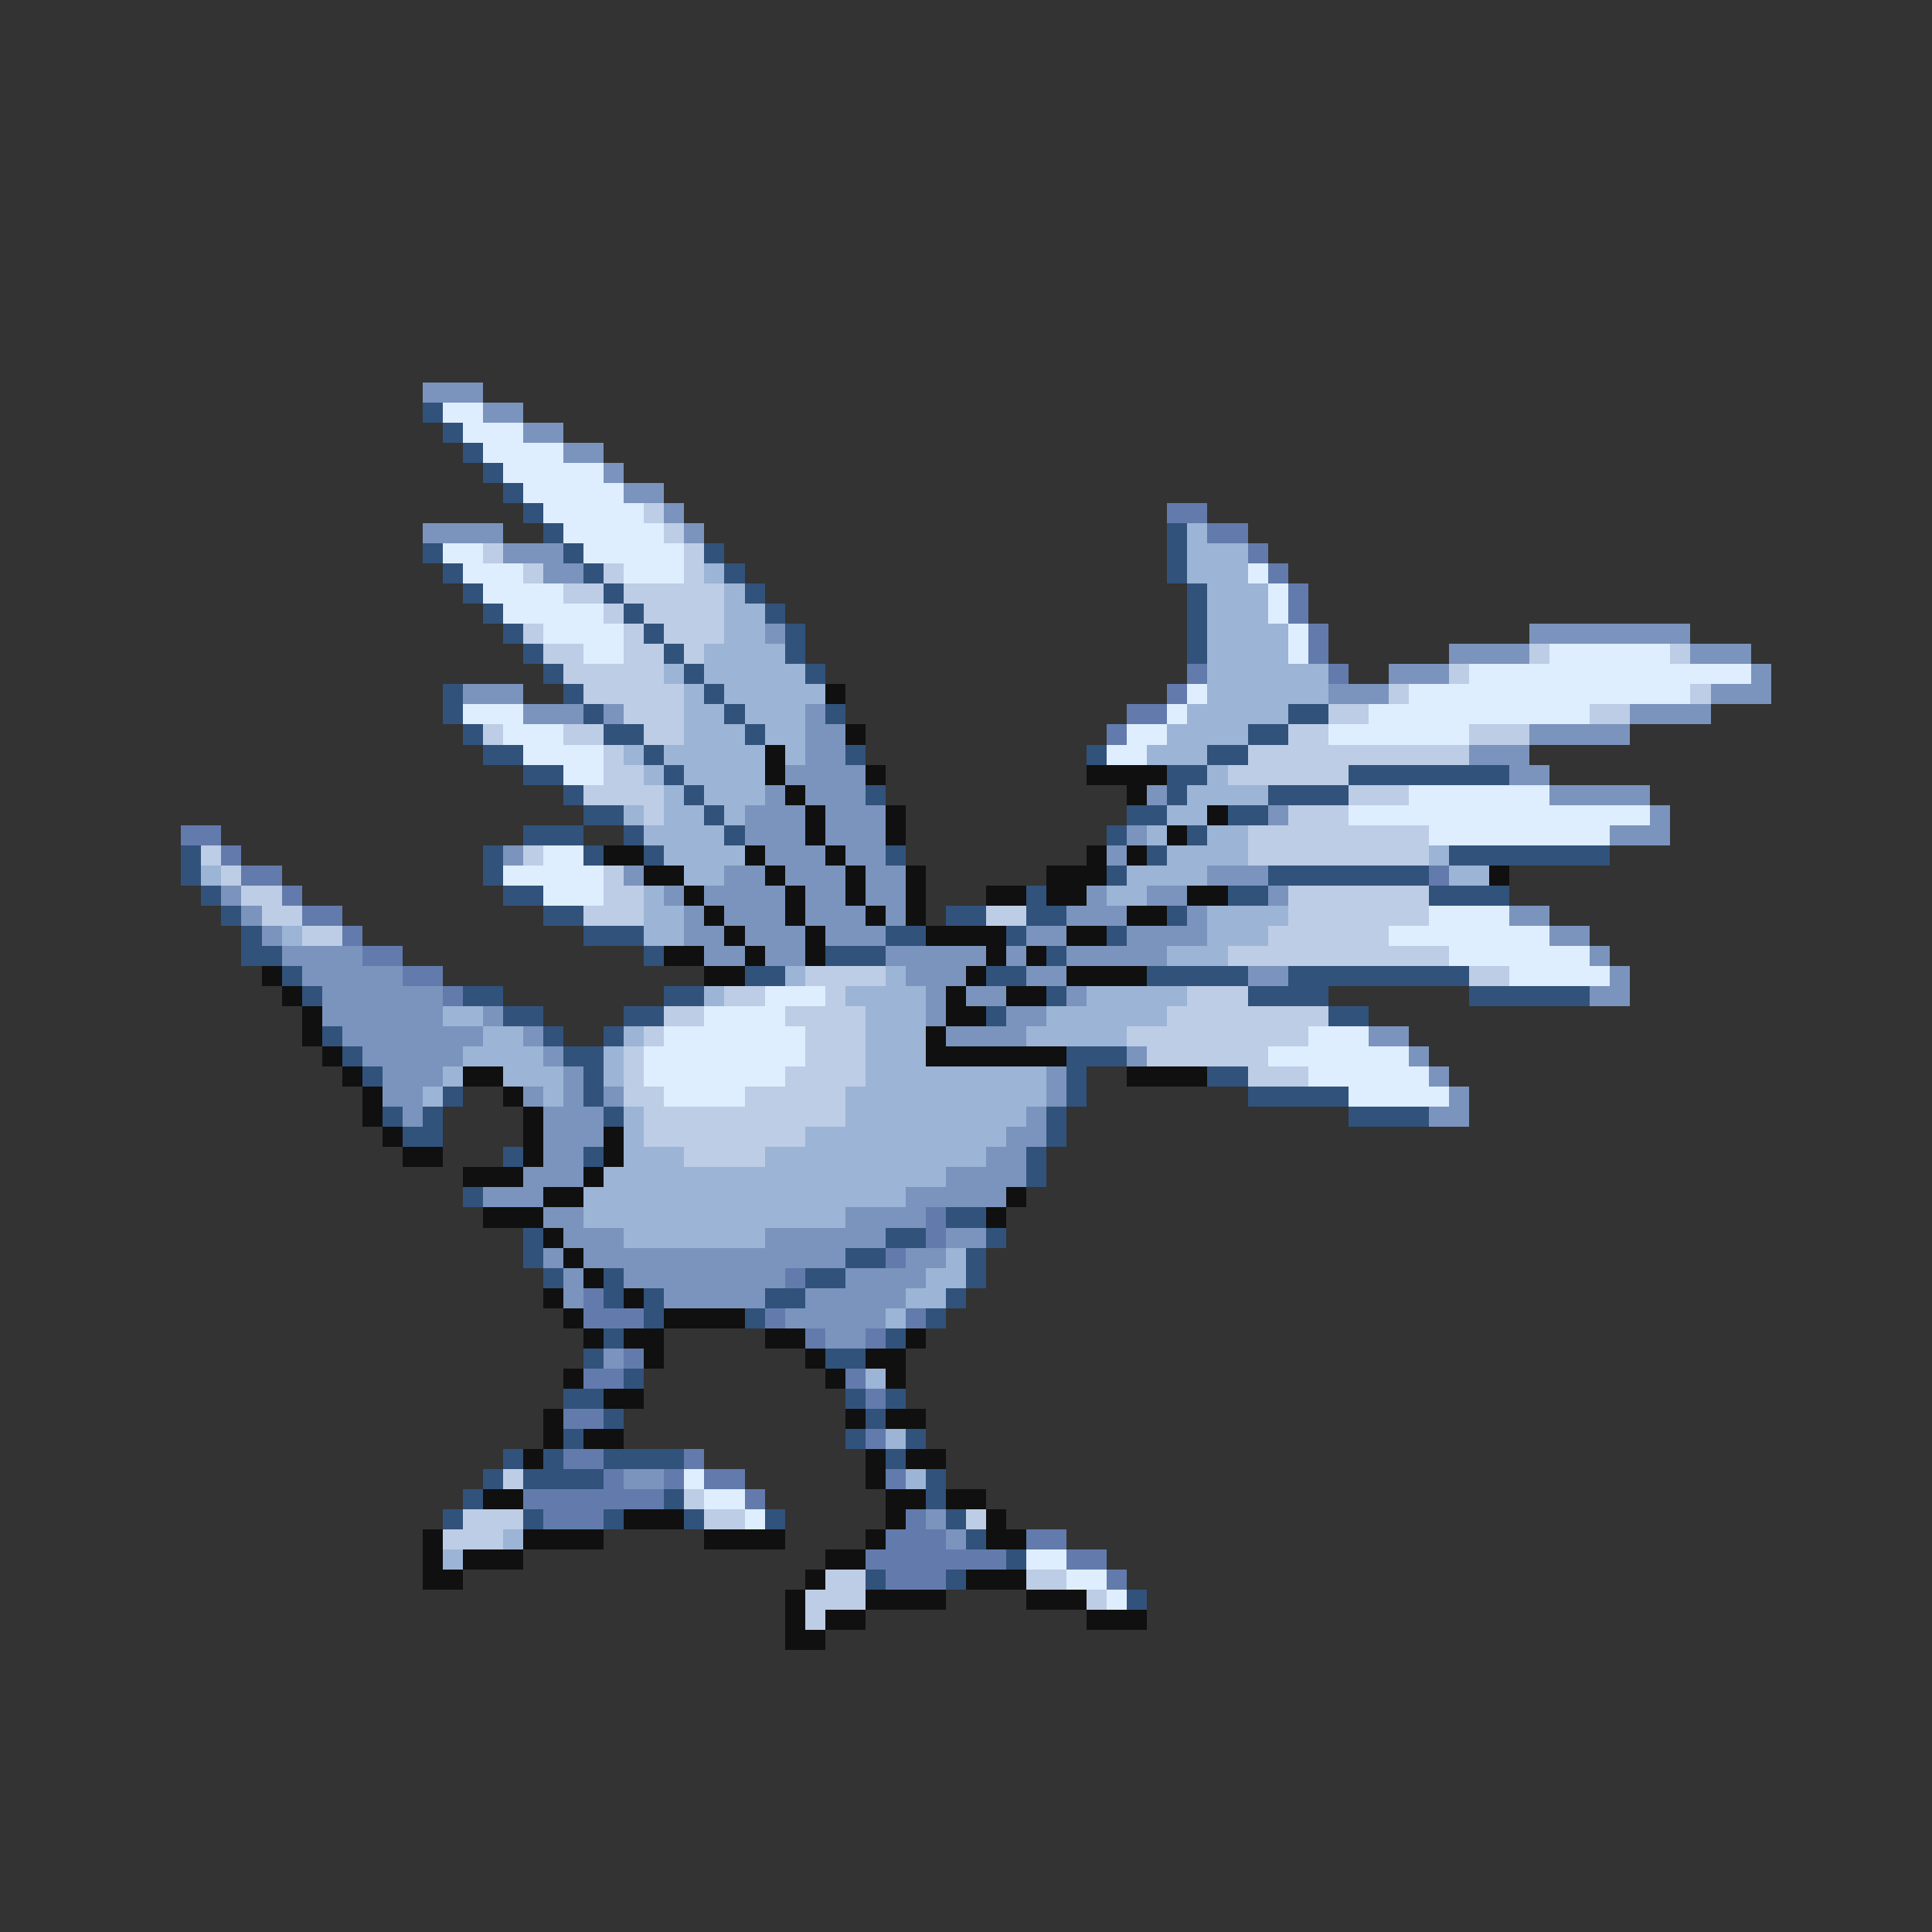 <svg xmlns="http://www.w3.org/2000/svg" viewBox="0 -0.5 96 96" shape-rendering="crispEdges">
<rect x="0" y="-0.5" width="96" height="96" fill="#333333" stroke="none"/>
<path stroke="#7b94bd" d="M21 19h3M24 20h2M26 21h2M28 22h2M30 23h1M31 24h2M33 25h1M21 26h4M34 26h1M25 27h3M27 28h2M38 31h1M76 31h8M72 32h4M84 32h3M69 33h3M87 33h1M23 34h3M66 34h3M85 34h3M26 35h3M30 35h1M40 35h1M81 35h4M40 36h2M76 36h5M40 37h2M73 37h3M39 38h4M75 38h2M38 39h1M40 39h3M57 39h1M77 39h5M37 40h3M41 40h3M63 40h1M82 40h1M37 41h3M41 41h3M56 41h1M80 41h3M25 42h1M38 42h3M42 42h2M55 42h1M31 43h1M36 43h2M39 43h3M43 43h2M60 43h3M11 44h1M33 44h1M35 44h4M40 44h2M43 44h2M54 44h1M57 44h2M63 44h1M12 45h1M34 45h1M36 45h3M40 45h3M44 45h1M53 45h3M59 45h1M75 45h2M13 46h1M34 46h2M37 46h3M41 46h3M51 46h2M56 46h4M77 46h2M14 47h4M35 47h2M38 47h2M44 47h5M50 47h1M53 47h5M79 47h1M15 48h5M45 48h3M51 48h2M62 48h2M80 48h1M16 49h6M46 49h1M48 49h2M53 49h1M79 49h2M16 50h6M24 50h1M46 50h1M50 50h2M17 51h7M26 51h1M47 51h4M68 51h2M18 52h5M27 52h1M56 52h1M70 52h1M19 53h3M28 53h1M52 53h1M71 53h1M19 54h2M26 54h1M28 54h1M30 54h1M52 54h1M72 54h1M20 55h1M27 55h3M51 55h1M71 55h2M27 56h3M50 56h2M27 57h2M49 57h2M26 58h3M47 58h4M24 59h3M45 59h5M27 60h2M42 60h4M28 61h3M38 61h6M47 61h2M27 62h1M29 62h13M45 62h2M28 63h1M31 63h8M42 63h4M28 64h1M33 64h5M40 64h5M39 65h5M41 66h2M30 67h1M31 73h2M46 75h1M47 76h1" />
<path stroke="#31527b" d="M21 20h1M22 21h1M23 22h1M24 23h1M25 24h1M26 25h1M27 26h1M58 26h1M21 27h1M28 27h1M35 27h1M58 27h1M22 28h1M29 28h1M36 28h1M58 28h1M23 29h1M30 29h1M37 29h1M59 29h1M24 30h1M31 30h1M38 30h1M59 30h1M25 31h1M32 31h1M39 31h1M59 31h1M26 32h1M33 32h1M39 32h1M59 32h1M27 33h1M34 33h1M40 33h1M22 34h1M28 34h1M35 34h1M22 35h1M29 35h1M36 35h1M41 35h1M64 35h2M23 36h1M30 36h2M37 36h1M62 36h2M24 37h2M32 37h1M42 37h1M54 37h1M60 37h2M26 38h2M33 38h1M58 38h2M67 38h8M28 39h1M34 39h1M43 39h1M58 39h1M63 39h4M29 40h2M35 40h1M56 40h2M61 40h2M26 41h3M31 41h1M36 41h1M55 41h1M59 41h1M9 42h1M24 42h1M29 42h1M32 42h1M44 42h1M57 42h1M72 42h8M9 43h1M24 43h1M55 43h1M63 43h8M10 44h1M25 44h2M51 44h1M61 44h2M71 44h4M11 45h1M27 45h2M47 45h2M51 45h2M58 45h1M12 46h1M29 46h3M44 46h2M50 46h1M55 46h1M12 47h2M32 47h1M41 47h3M52 47h1M14 48h1M37 48h2M49 48h2M57 48h5M64 48h9M15 49h1M23 49h2M33 49h2M52 49h1M62 49h4M73 49h6M25 50h2M31 50h2M49 50h1M66 50h2M16 51h1M27 51h1M30 51h1M17 52h1M28 52h2M53 52h3M18 53h1M29 53h1M53 53h1M60 53h2M22 54h1M29 54h1M53 54h1M62 54h5M19 55h1M21 55h1M30 55h1M52 55h1M67 55h4M20 56h2M52 56h1M25 57h1M29 57h1M51 57h1M51 58h1M23 59h1M47 60h2M26 61h1M44 61h2M49 61h1M26 62h1M42 62h2M48 62h1M27 63h1M30 63h1M40 63h2M48 63h1M30 64h1M32 64h1M38 64h2M47 64h1M32 65h1M37 65h1M46 65h1M30 66h1M44 66h1M29 67h1M41 67h2M31 68h1M28 69h2M42 69h1M44 69h1M30 70h1M43 70h1M28 71h1M42 71h1M45 71h1M25 72h1M27 72h1M30 72h4M44 72h1M24 73h1M26 73h4M46 73h1M23 74h1M33 74h1M46 74h1M22 75h1M26 75h1M30 75h1M34 75h1M38 75h1M47 75h1M48 76h1M50 77h1M43 78h1M47 78h1M56 79h1" />
<path stroke="#deeeff" d="M22 20h2M23 21h3M24 22h4M25 23h5M26 24h5M27 25h5M28 26h5M22 27h2M29 27h5M23 28h3M31 28h3M62 28h1M24 29h4M63 29h1M25 30h5M63 30h1M27 31h4M64 31h1M29 32h2M64 32h1M77 32h6M73 33h14M59 34h1M70 34h14M23 35h3M58 35h1M68 35h11M25 36h3M56 36h2M66 36h7M26 37h4M55 37h2M28 38h2M70 39h7M67 40h15M71 41h9M27 42h2M25 43h5M27 44h3M71 45h4M69 46h8M72 47h7M75 48h5M38 49h3M35 50h4M33 51h7M65 51h3M32 52h8M63 52h7M32 53h7M65 53h6M33 54h4M67 54h5M34 73h1M35 74h2M37 75h1M51 77h2M53 78h2M55 79h1" />
<path stroke="#bdcde6" d="M32 25h1M33 26h1M24 27h1M34 27h1M26 28h1M30 28h1M34 28h1M28 29h2M31 29h5M30 30h1M32 30h4M26 31h1M31 31h1M33 31h3M27 32h2M31 32h2M34 32h1M76 32h1M83 32h1M28 33h5M72 33h1M29 34h5M69 34h1M84 34h1M31 35h3M66 35h2M79 35h2M24 36h1M28 36h2M32 36h2M64 36h2M73 36h3M30 37h1M62 37h11M30 38h2M61 38h6M29 39h4M67 39h3M32 40h1M64 40h3M62 41h9M10 42h1M26 42h1M62 42h9M11 43h1M30 43h1M12 44h2M30 44h2M64 44h7M13 45h2M29 45h3M49 45h2M64 45h7M15 46h2M63 46h6M61 47h11M40 48h4M73 48h2M36 49h2M41 49h1M59 49h3M33 50h2M39 50h4M58 50h8M32 51h1M40 51h3M56 51h9M31 52h1M40 52h3M57 52h6M31 53h1M39 53h4M62 53h3M31 54h2M37 54h5M32 55h10M32 56h8M34 57h4M25 73h1M34 74h1M23 75h3M35 75h2M48 75h1M22 76h3M41 78h2M51 78h2M40 79h3M54 79h1M40 80h1" />
<path stroke="#627bac" d="M58 25h2M60 26h2M62 27h1M63 28h1M64 29h1M64 30h1M65 31h1M65 32h1M59 33h1M66 33h1M58 34h1M56 35h2M55 36h1M9 41h2M11 42h1M12 43h2M71 43h1M14 44h1M15 45h2M17 46h1M18 47h2M20 48h2M22 49h1M46 60h1M46 61h1M44 62h1M39 63h1M29 64h1M29 65h3M38 65h1M45 65h1M40 66h1M43 66h1M31 67h1M29 68h2M42 68h1M43 69h1M28 70h2M43 71h1M28 72h2M34 72h1M30 73h1M33 73h1M35 73h2M44 73h1M26 74h7M37 74h1M27 75h3M45 75h1M44 76h3M51 76h2M43 77h7M53 77h2M44 78h3M55 78h1" />
<path stroke="#9cb4d5" d="M59 26h1M59 27h3M35 28h1M59 28h3M36 29h1M60 29h3M36 30h2M60 30h3M36 31h2M60 31h4M35 32h4M60 32h4M33 33h1M35 33h5M60 33h6M34 34h1M36 34h5M60 34h6M34 35h2M37 35h3M59 35h5M34 36h3M38 36h2M58 36h4M31 37h1M33 37h5M39 37h1M57 37h3M32 38h1M34 38h4M60 38h1M33 39h1M35 39h3M59 39h4M31 40h1M33 40h2M36 40h1M58 40h2M32 41h4M57 41h1M60 41h2M33 42h4M58 42h4M71 42h1M10 43h1M34 43h2M56 43h4M72 43h2M32 44h1M55 44h2M32 45h2M60 45h4M14 46h1M32 46h2M60 46h3M58 47h3M39 48h1M44 48h1M35 49h1M42 49h4M54 49h5M22 50h2M43 50h3M52 50h6M24 51h2M31 51h1M43 51h3M51 51h5M23 52h4M30 52h1M43 52h3M22 53h1M25 53h3M30 53h1M43 53h9M21 54h1M27 54h1M42 54h10M31 55h1M42 55h9M31 56h1M40 56h10M31 57h3M38 57h11M30 58h17M29 59h16M29 60h13M31 61h7M47 62h1M46 63h2M45 64h2M44 65h1M43 68h1M44 71h1M45 73h1M25 76h1M22 77h1" />
<path stroke="#101010" d="M41 34h1M42 36h1M38 37h1M38 38h1M43 38h1M54 38h4M39 39h1M56 39h1M40 40h1M44 40h1M60 40h1M40 41h1M44 41h1M58 41h1M30 42h2M37 42h1M41 42h1M54 42h1M56 42h1M32 43h2M38 43h1M42 43h1M45 43h1M52 43h3M74 43h1M34 44h1M39 44h1M42 44h1M45 44h1M49 44h2M52 44h2M59 44h2M35 45h1M39 45h1M43 45h1M45 45h1M56 45h2M36 46h1M40 46h1M46 46h4M53 46h2M33 47h2M37 47h1M40 47h1M49 47h1M51 47h1M13 48h1M35 48h2M48 48h1M53 48h4M14 49h1M47 49h1M50 49h2M15 50h1M47 50h2M15 51h1M46 51h1M16 52h1M46 52h7M17 53h1M23 53h2M56 53h4M18 54h1M25 54h1M18 55h1M26 55h1M19 56h1M26 56h1M30 56h1M20 57h2M26 57h1M30 57h1M23 58h3M29 58h1M27 59h2M50 59h1M24 60h3M49 60h1M27 61h1M28 62h1M29 63h1M27 64h1M31 64h1M28 65h1M33 65h4M29 66h1M31 66h2M38 66h2M45 66h1M32 67h1M40 67h1M43 67h2M28 68h1M41 68h1M44 68h1M30 69h2M27 70h1M42 70h1M44 70h2M27 71h1M29 71h2M26 72h1M43 72h1M45 72h2M43 73h1M24 74h2M44 74h2M47 74h2M31 75h3M44 75h1M49 75h1M21 76h1M26 76h4M35 76h4M43 76h1M49 76h2M21 77h1M23 77h3M41 77h2M21 78h2M40 78h1M48 78h3M39 79h1M43 79h4M51 79h3M39 80h1M41 80h2M54 80h3M39 81h2" />
</svg>